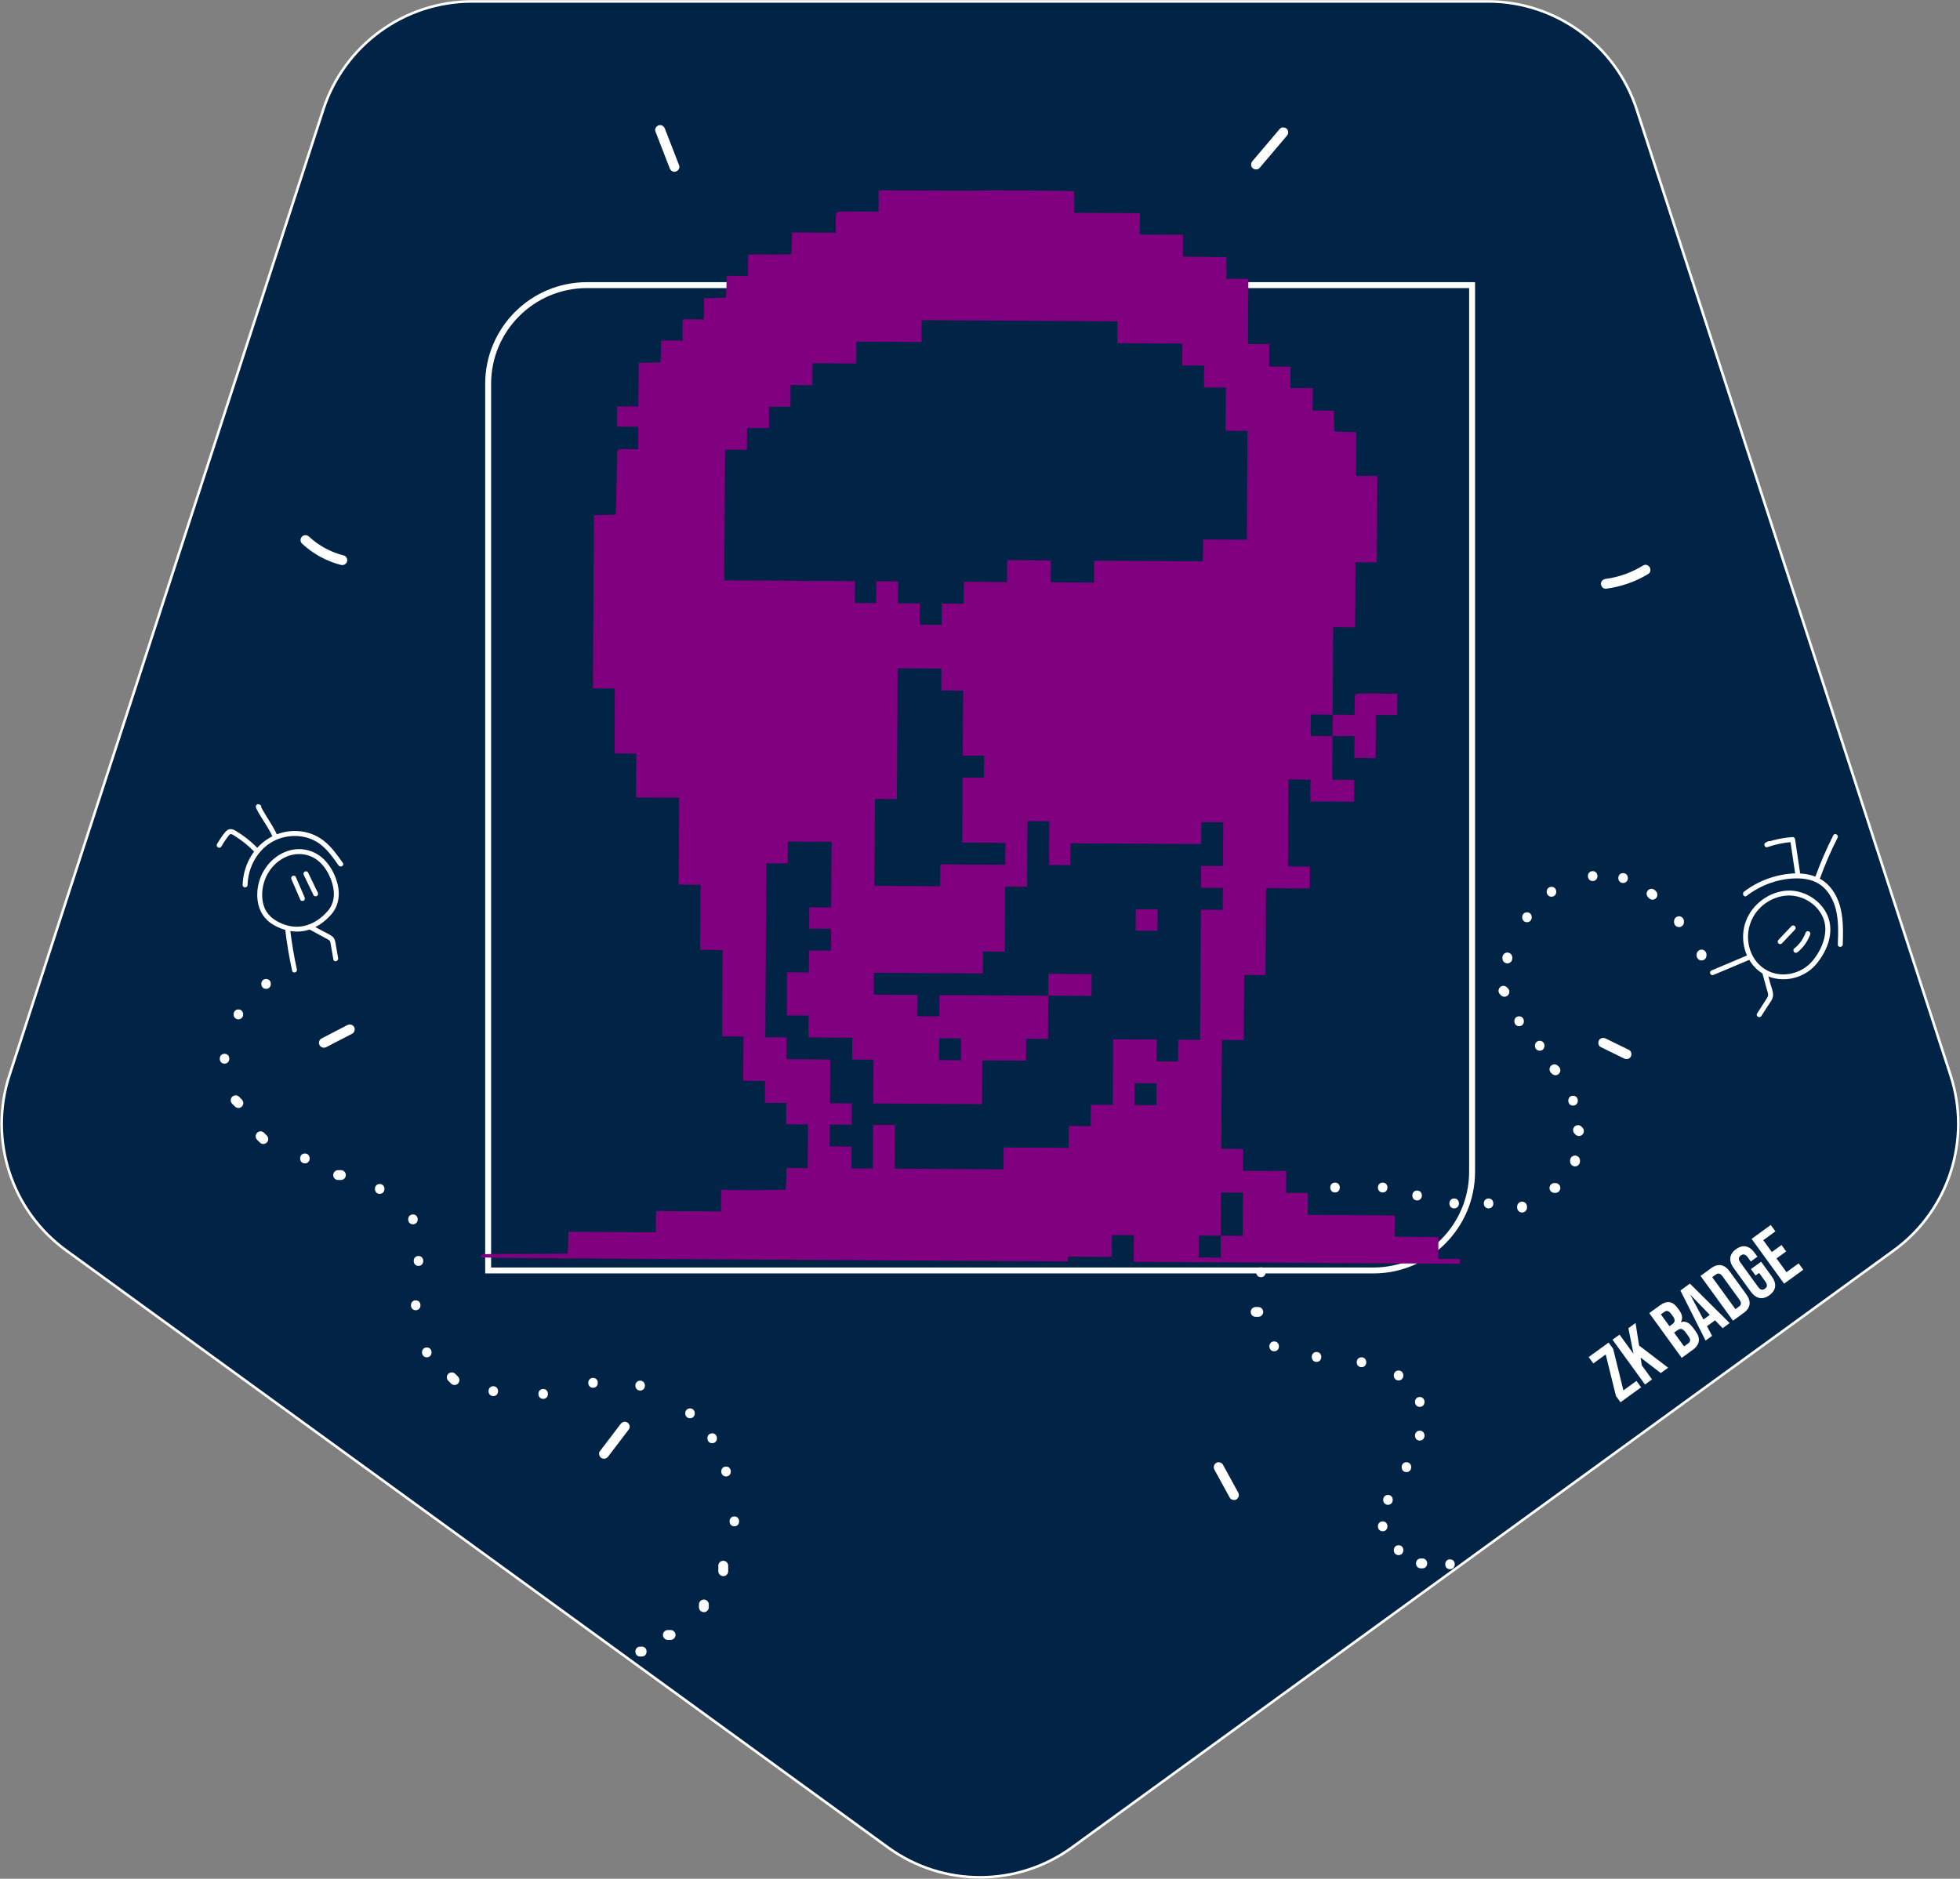<?xml version="1.0" encoding="UTF-8" standalone="no"?>
<svg
   viewBox="0 0 992 951"
   version="1.1"
   id="svg205"
   sodipodi:docname="BADGE_milstan.svg"
   xml:space="preserve"
   inkscape:version="1.2.1 (9c6d41e, 2022-07-14)"
   xmlns:inkscape="http://www.inkscape.org/namespaces/inkscape"
   xmlns:sodipodi="http://sodipodi.sourceforge.net/DTD/sodipodi-0.dtd"
   xmlns="http://www.w3.org/2000/svg"
   xmlns:svg="http://www.w3.org/2000/svg"><rect x="0" y="0" width="992" height="951" fill="#808080" stroke="none"/><sodipodi:namedview
     id="namedview207"
     pagecolor="#ffffff"
     bordercolor="#000000"
     borderopacity="0.25"
     inkscape:showpageshadow="2"
     inkscape:pageopacity="0.0"
     inkscape:pagecheckerboard="0"
     inkscape:deskcolor="#d1d1d1"
     showgrid="false"
     inkscape:zoom="0.24815983"
     inkscape:cx="-288.12076"
     inkscape:cy="28.207627"
     inkscape:window-width="1440"
     inkscape:window-height="766"
     inkscape:window-x="0"
     inkscape:window-y="25"
     inkscape:window-maximized="0"
     inkscape:current-layer="svg205" /><defs
     id="defs4"><style
       id="style2">
      .cls-1 {
        fill: none;
        stroke-width: 3px;
      }

      .cls-1, .cls-2 {
        stroke: #fff;
        stroke-miterlimit: 10;
      }

      .cls-3 {
        fill: #fff;
      }

      .cls-2 {
        fill: #002346;
        stroke-width: 1.3px;
      }
    </style></defs><g
     id="Background"
     inkscape:transform-center-x="-128.94915"
     inkscape:transform-center-y="153.1277"><path
       class="cls-2"
       d="M 542.56,935.15 958.47,632.97 c 27.77,-20.17 39.38,-55.93 28.78,-88.57 L 828.39,55.46 C 817.79,22.82 787.37,0.72 753.05,0.72 h -514.1 c -34.32,0 -64.74,22.1 -75.34,54.74 L 4.74,544.4 c -10.61,32.64 1.01,68.4 28.78,88.57 l 415.91,302.18 c 27.77,20.17 65.36,20.17 93.13,0 z"
       id="path6" /></g><g
     id="Frame"><g
       id="Frame_1"
       data-name="Frame 1"><path
         id="NFT_Frame_2"
         data-name="NFT Frame 2"
         class="cls-1"
         d="M745.06,593.1c0,27.61-22.39,50-50,50H247.06V194.33c0-27.61,22.39-50,50-50h448v448.77Z" /><path
         class="cls-3"
         d="M307.89,737.18c3.48-4.58,6.97-9.17,10.45-13.75,.79-1.05,.2-2.84-.9-3.42-1.32-.7-2.57-.22-3.42,.9-3.48,4.58-6.97,9.17-10.45,13.75-.79,1.05-.2,2.84,.9,3.42,1.32,.7,2.57,.22,3.42-.9h0Z"
         id="path10" /><path
         class="cls-3"
         d="M614.63,743.92c2.58,4.71,5.17,9.42,7.75,14.14,.63,1.15,2.31,1.61,3.42,.9s1.57-2.19,.9-3.42c-2.58-4.71-5.17-9.42-7.75-14.14-.63-1.15-2.31-1.61-3.42-.9s-1.57,2.19-.9,3.42h0Z"
         id="path12" /><path
         class="cls-3"
         d="M810.17,530.01c3.93,1.92,7.85,3.85,11.78,5.77,1.17,.57,2.76,.36,3.42-.9,.59-1.13,.36-2.81-.9-3.42-3.93-1.92-7.85-3.85-11.78-5.77-1.17-.57-2.76-.36-3.42,.9-.59,1.13-.36,2.81,.9,3.42h0Z"
         id="path14" /><path
         class="cls-3"
         d="M165.19,530.01c4.37-2.26,8.74-4.53,13.11-6.79,1.16-.6,1.6-2.33,.9-3.42-.76-1.19-2.18-1.54-3.42-.9-4.37,2.26-8.74,4.53-13.11,6.79-1.16,.6-1.6,2.33-.9,3.42,.76,1.19,2.18,1.54,3.42,.9h0Z"
         id="path16" /><path
         class="cls-3"
         d="M173.91,281.14c-6.55-1.66-12.58-4.91-17.52-9.52-.99-.92-2.56-.98-3.54,0s-.99,2.61,0,3.54c5.56,5.18,12.36,8.93,19.73,10.8,1.31,.33,2.71-.43,3.08-1.75s-.43-2.74-1.75-3.08h0Z"
         id="path18" /><path
         class="cls-3"
         d="M343.75,83.78c-2.41-6.21-4.81-12.42-7.22-18.63-.49-1.26-1.68-2.13-3.08-1.75-1.2,.33-2.24,1.81-1.75,3.08,2.41,6.21,4.81,12.42,7.22,18.63,.49,1.26,1.68,2.13,3.08,1.75,1.2-.33,2.24-1.81,1.75-3.08h0Z"
         id="path20" /><path
         class="cls-3"
         d="M812.77,298.01c7.58-.99,14.84-3.44,21.37-7.43,2.74-1.67,.23-6-2.52-4.32-5.73,3.5-12.18,5.88-18.85,6.75-1.34,.17-2.5,1.02-2.5,2.5,0,1.22,1.15,2.68,2.5,2.5h0Z"
         id="path22" /><path
         class="cls-3"
         d="M637.47,85.04c4.6-5.43,9.21-10.85,13.81-16.28,.87-1.03,1.01-2.53,0-3.54-.9-.9-2.66-1.03-3.54,0-4.6,5.43-9.21,10.85-13.81,16.28-.87,1.03-1.01,2.53,0,3.54,.9,.9,2.66,1.03,3.54,0h0Z"
         id="path24" /></g></g><g
     id="Text"><g
       id="ZK_BADGE_text"
       data-name="ZK BADGE text"><path
         class="cls-3"
         d="M817.87,706.64l-5.18-21.04-6.28,4.56-2.35-3.24,10.1-7.33,2.3,3.17,5.18,21.04,6.61-4.79,2.35,3.24-10.43,7.56-2.3-3.17Z"
         id="path28" /><path
         class="cls-3"
         d="M830.35,687.21l.61,3.91,5.17,7.12-3.56,2.58-16.44-22.67,3.56-2.58,7.07,9.75-2.6-12.99,3.63-2.63,1.79,11.4,14.71,11.22-3.72,2.7-10.21-7.81Z"
         id="path30" /><path
         class="cls-3"
         d="M834.7,664.69l5.38-3.9c3.69-2.68,6.52-2.11,9.06,1.38l.66,.91c1.69,2.33,2.04,4.3,.92,6.1l.05,.06c2.38-.74,4.35,.41,6.08,2.8l1.41,1.94c2.54,3.5,2.05,6.71-1.51,9.3l-5.6,4.06-16.44-22.67Zm11.65,5.63c1.33-.96,1.71-2.13,.4-3.95l-.92-1.26c-1.17-1.62-2.24-1.93-3.5-1.02l-1.72,1.24,4.34,5.99,1.39-1.01Zm8.04,9.73c1.2-.87,1.45-1.89,.22-3.57l-1.43-1.98c-1.53-2.1-2.68-2.26-4.29-1.08l-1.59,1.15,5.05,6.96,2.04-1.48Z"
         id="path32" /><path
         class="cls-3"
         d="M868.04,668.33l-4.11,2.98,2.6,4.88-3.3,2.39-12.75-25.34,4.82-3.5,20.13,19.99-3.56,2.58-3.83-3.99Zm-2.68-2.75l-9.91-10.26,6.7,12.58,3.21-2.33Z"
         id="path34" /><path
         class="cls-3"
         d="M860.68,645.85l5.44-3.95c3.56-2.58,6.74-1.88,9.37,1.75l8.31,11.46c2.63,3.63,2.31,6.87-1.25,9.45l-5.44,3.95-16.44-22.67Zm19.46,15.53c1.13-.82,1.39-1.9,.22-3.52l-8.55-11.79c-1.17-1.62-2.28-1.71-3.41-.89l-1.81,1.31,11.74,16.19,1.81-1.31Z"
         id="path36" /><path
         class="cls-3"
         d="M886.09,653.8l-8.64-11.92c-2.63-3.63-2.32-7.01,1.18-9.55,3.5-2.54,6.81-1.78,9.44,1.85l1.41,1.94-3.37,2.44-1.57-2.17c-1.17-1.62-2.33-1.72-3.46-.9-1.13,.82-1.4,1.95-.23,3.57l8.99,12.4c1.17,1.62,2.31,1.68,3.44,.86,1.13-.82,1.42-1.92,.25-3.54l-3.22-4.44-1.78,1.29-2.35-3.24,5.15-3.73,5.38,7.42c2.63,3.63,2.32,7.01-1.18,9.55-3.5,2.54-6.81,1.78-9.44-1.85Z"
         id="path38" /><path
         class="cls-3"
         d="M886.52,627.11l9.71-7.04,2.35,3.24-6.15,4.46,4.35,5.99,4.89-3.55,2.35,3.24-4.89,3.55,5.05,6.96,6.15-4.46,2.35,3.24-9.71,7.04-16.44-22.67Z"
         id="path40" /></g></g><g
     id="Art"><g
       id="Z4_Dr2_guest"
       data-name="Z4 Dr2 guest"><path
         class="cls-3"
         d="M323.99,838.51h.85c3.22,0,3.22-5,0-5h-.85c-3.22,0-3.22,5,0,5h.85c3.22,0,3.22-5,0-5h-.85c-3.22,0-3.22,5,0,5h0Z"
         id="path44" /><path
         class="cls-3"
         d="M338.01,830.09h1.4c.34,.01,.67-.06,.96-.22,.31-.1,.58-.27,.8-.52,.24-.23,.42-.49,.52-.8,.16-.3,.23-.62,.22-.96l-.09-.66c-.12-.42-.33-.79-.64-1.1l-.51-.39c-.39-.23-.81-.34-1.26-.34h-1.4c-.34-.01-.67,.06-.96,.22-.31,.1-.58,.27-.8,.52-.24,.23-.42,.49-.52,.8-.16,.3-.23,.62-.22,.96l.09,.66c.12,.42,.33,.79,.64,1.1l.51,.39c.39,.23,.81,.34,1.26,.34h0Z"
         id="path46" /><path
         class="cls-3"
         d="M358.74,813.57v-1.4c.01-.34-.06-.67-.22-.96-.1-.31-.27-.58-.52-.8-.23-.24-.49-.42-.8-.52-.3-.16-.62-.23-.96-.22l-.66,.09c-.42,.12-.79,.33-1.1,.64l-.39,.51c-.23,.39-.34,.81-.34,1.26v1.4c-.01,.34,.06,.67,.22,.96,.1,.31,.27,.58,.52,.8,.23,.24,.49,.42,.8,.52,.3,.16,.62,.23,.96,.22l.66-.09c.42-.12,.79-.33,1.1-.64l.39-.51c.23-.39,.34-.81,.34-1.26h0Z"
         id="path48" /><path
         class="cls-3"
         d="M368.56,795.34v-2.8c.01-.34-.06-.67-.22-.96-.1-.31-.27-.58-.52-.8-.23-.24-.49-.42-.8-.52-.3-.16-.62-.23-.96-.22-.65,.03-1.32,.24-1.77,.73s-.73,1.09-.73,1.77v2.8c-.01,.34,.06,.67,.22,.96,.1,.31,.27,.58,.52,.8,.23,.24,.49,.42,.8,.52,.3,.16,.62,.23,.96,.22,.65-.03,1.32-.24,1.77-.73s.73-1.09,.73-1.77h0Z"
         id="path50" /><path
         class="cls-3"
         d="M371.67,772.6c3.22,0,3.22-5,0-5s-3.22,5,0,5h0Z"
         id="path52" /><path
         class="cls-3"
         d="M367.46,747.36c3.22,0,3.22-5,0-5s-3.22,5,0,5h0Z"
         id="path54" /><path
         class="cls-3"
         d="M360.45,730.53c3.22,0,3.22-5,0-5s-3.22,5,0,5h0Z"
         id="path56" /><path
         class="cls-3"
         d="M349.23,717.91c3.22,0,3.22-5,0-5s-3.22,5,0,5h0Z"
         id="path58" /><path
         class="cls-3"
         d="M323.99,703.88c3.22,0,3.22-5,0-5s-3.22,5,0,5h0Z"
         id="path60" /><path
         class="cls-3"
         d="M300.15,702.48c3.22,0,3.22-5,0-5s-3.22,5,0,5h0Z"
         id="path62" /><path
         class="cls-3"
         d="M274.91,708.09c3.22,0,3.22-5,0-5s-3.22,5,0,5h0Z"
         id="path64" /><path
         class="cls-3"
         d="M249.67,706.69c3.22,0,3.22-5,0-5s-3.22,5,0,5h0Z"
         id="path66" /><path
         class="cls-3"
         d="M231.8,696.81l-1.4-1.4c-.23-.24-.49-.42-.8-.52-.3-.16-.62-.23-.96-.22-.34-.01-.67,.06-.96,.22-.31,.1-.58,.27-.8,.52l-.39,.51c-.23,.39-.34,.81-.34,1.26l.09,.66c.12,.42,.33,.79,.64,1.1l1.4,1.4c.23,.24,.49,.42,.8,.52,.3,.16,.62,.23,.96,.22,.34,.01,.67-.06,.96-.22,.31-.1,.58-.27,.8-.52l.39-.51c.23-.39,.34-.81,.34-1.26l-.09-.66c-.12-.42-.33-.79-.64-1.1h0Z"
         id="path68" /><path
         class="cls-3"
         d="M216.01,687.06c3.22,0,3.22-5,0-5s-3.22,5,0,5h0Z"
         id="path70" /><path
         class="cls-3"
         d="M210.4,663.22c3.22,0,3.22-5,0-5s-3.22,5,0,5h0Z"
         id="path72" /><path
         class="cls-3"
         d="M211.8,640.78c3.22,0,3.22-5,0-5s-3.22,5,0,5h0Z"
         id="path74" /><path
         class="cls-3"
         d="M209,619.74c3.22,0,3.22-5,0-5s-3.22,5,0,5h0Z"
         id="path76" /><path
         class="cls-3"
         d="M192.17,604.32c3.22,0,3.22-5,0-5s-3.22,5,0,5h0Z"
         id="path78" /><path
         class="cls-3"
         d="M172.54,592.31h-1.4c-.34-.01-.67,.06-.96,.22-.31,.1-.58,.27-.8,.52-.24,.23-.42,.49-.52,.8-.16,.3-.23,.62-.22,.96l.09,.66c.12,.42,.33,.79,.64,1.1l.51,.39c.39,.23,.81,.34,1.26,.34h1.4c.34,.01,.67-.06,.96-.22,.31-.1,.58-.27,.8-.52,.24-.23,.42-.49,.52-.8,.16-.3,.23-.62,.22-.96l-.09-.66c-.12-.42-.33-.79-.64-1.1l-.51-.39c-.39-.23-.81-.34-1.26-.34h0Z"
         id="path80" /><path
         class="cls-3"
         d="M154.31,588.89c3.22,0,3.22-5,0-5s-3.22,5,0,5h0Z"
         id="path82" /><path
         class="cls-3"
         d="M135.04,574.81l-1.4-1.4c-.23-.24-.49-.42-.8-.52-.3-.16-.62-.23-.96-.22-.34-.01-.67,.06-.96,.22-.31,.1-.58,.27-.8,.52l-.39,.51c-.23,.39-.34,.81-.34,1.26l.09,.66c.12,.42,.33,.79,.64,1.1l1.4,1.4c.23,.24,.49,.42,.8,.52,.3,.16,.62,.23,.96,.22,.34,.01,.67-.06,.96-.22,.31-.1,.58-.27,.8-.52l.39-.51c.23-.39,.34-.81,.34-1.26l-.09-.66c-.12-.42-.33-.79-.64-1.1h0Z"
         id="path84" /><path
         class="cls-3"
         d="M122.42,556.58l-1.4-1.4c-.23-.24-.49-.42-.8-.52-.3-.16-.62-.23-.96-.22-.34-.01-.67,.06-.96,.22-.31,.1-.58,.27-.8,.52l-.39,.51c-.23,.39-.34,.81-.34,1.26l.09,.66c.12,.42,.33,.79,.64,1.1l1.4,1.4c.23,.24,.49,.42,.8,.52,.3,.16,.62,.23,.96,.22,.34,.01,.67-.06,.96-.22,.31-.1,.58-.27,.8-.52l.39-.51c.23-.39,.34-.81,.34-1.26l-.09-.66c-.12-.42-.33-.79-.64-1.1h0Z"
         id="path86" /><path
         class="cls-3"
         d="M113.64,538.41c3.22,0,3.22-5,0-5s-3.22,5,0,5h0Z"
         id="path88" /><path
         class="cls-3"
         d="M120.65,515.97c3.22,0,3.22-5,0-5s-3.22,5,0,5h0Z"
         id="path90" /><path
         class="cls-3"
         d="M134.67,500.55c3.22,0,3.22-5,0-5s-3.22,5,0,5h0Z"
         id="path92" /><path
         class="cls-3"
         d="M167.88,462.64c3.52-4.28,4.29-9.57,3.03-14.89-1.04-4.38-3.2-8.71-6.26-12.03-4.66-5.05-11.61-7.08-18.23-5.21s-11.93,7.11-14.49,13.45c-1.52,3.77-2.07,7.99-1.53,12.02,.71,5.24,3.43,9.52,8.02,12.19s10.21,4.1,15.69,3.03,10.2-4.4,13.77-8.57c1.04-1.22-.72-2.99-1.77-1.77-2.88,3.36-6.46,6.15-10.73,7.45s-8.35,.95-12.28-.61c-4.5-1.78-8.27-4.7-9.68-9.48-1.09-3.7-.9-7.75,.17-11.44,1.67-5.74,5.81-10.72,11.33-13.11,5.19-2.24,11.18-1.73,15.71,1.73,3.31,2.53,5.61,6.3,7.02,10.17,1.87,5.13,2.1,10.87-1.53,15.29-1.02,1.23,.74,3.01,1.77,1.77Z"
         id="path94" /><path
         class="cls-3"
         d="M153.76,442.92l4.92,10.18c.29,.61,1.16,.77,1.71,.45,.62-.36,.74-1.1,.45-1.71l-4.92-10.18c-.29-.61-1.16-.77-1.71-.45-.62,.36-.74,1.1-.45,1.71h0Z"
         id="path96" /><path
         class="cls-3"
         d="M147.54,445.13c1.48,3.44,2.97,6.87,4.45,10.31,.27,.62,1.18,.76,1.71,.45,.64-.37,.72-1.09,.45-1.71-1.48-3.44-2.97-6.87-4.45-10.31-.27-.62-1.18-.76-1.71-.45-.64,.37-.72,1.09-.45,1.71h0Z"
         id="path98" /><path
         class="cls-3"
         d="M125.3,447.97c.21-8.31,4.34-16.62,11.4-21.2s17.12-4.98,24.34-.17c4.33,2.89,7.38,7.28,10.33,11.48,.92,1.31,3.09,.06,2.16-1.26-2.89-4.12-5.85-8.31-9.88-11.41-3.8-2.92-8.43-4.51-13.21-4.75-9.46-.48-18.24,4.44-23.21,12.41-2.78,4.46-4.28,9.65-4.42,14.9-.04,1.61,2.46,1.61,2.5,0h0Z"
         id="path100" /><path
         class="cls-3"
         d="M144.29,469.97c.83,7.19,2.01,14.33,3.56,21.39,.35,1.57,2.76,.91,2.41-.66-1.51-6.85-2.67-13.76-3.47-20.73-.18-1.58-2.68-1.6-2.5,0h0Z"
         id="path102" /><path
         class="cls-3"
         d="M156.14,470.21c3.31,1.8,6.65,3.57,9.94,5.4,.7,.39,1,.71,1.16,1.51,.19,.93,.33,1.87,.49,2.81,.33,1.91,.67,3.83,1,5.74,.28,1.58,2.69,.91,2.41-.66-.35-2.02-.71-4.04-1.06-6.06-.33-1.88-.38-3.89-2.08-5.08-1.58-1.11-3.44-1.92-5.14-2.84l-5.47-2.97c-1.41-.77-2.68,1.39-1.26,2.16h0Z"
         id="path104" /><path
         class="cls-3"
         d="M130.12,429.06c-3.19-3.26-6.81-6.13-10.74-8.45-.9-.53-1.85-1.03-2.93-.91s-1.88,.78-2.53,1.57c-1.55,1.84-2.88,3.9-4.07,5.99-.79,1.4,1.36,2.66,2.16,1.26,.98-1.73,2.07-3.41,3.29-4.99,.43-.56,1-1.53,1.82-1.29s1.64,.91,2.37,1.36c3.24,2.05,6.2,4.49,8.88,7.23,1.13,1.15,2.89-.62,1.77-1.77h0Z"
         id="path106" /><path
         class="cls-3"
         d="M140.44,423.13c-1.51-3.64-3.73-6.86-5.76-10.21-.56-.93-1.13-1.87-1.67-2.81-.28-.48-.55-.97-.81-1.47-.09-.18-.19-.36-.26-.54,.04,.09,.05,.23,.04,.07-.02-.27-.03,.47-.03,.47l-.32,.55h.01c-.18,.1-.37,.2-.55,.31h.02c-.22,0-.44,0-.66,0-.22-.05-.23-.08-.37-.21,1.22,1.03,3-.73,1.77-1.77-.66-.55-1.66-.73-2.18,.15-.35,.6-.11,1.2,.15,1.76,.55,1.2,1.26,2.34,1.94,3.47,2.14,3.58,4.67,7.02,6.28,10.89,.26,.62,.83,1.07,1.54,.87,.59-.16,1.13-.91,.87-1.54h0Z"
         id="path108" /></g><g
       id="Z3_Dr1_guest"
       data-name="Z3 Dr1 guest"><path
         class="cls-3"
         d="M719.91,788.88h-.81c-3.22,0-3.22,5,0,5h.81c3.22,0,3.22-5,0-5h-.81c-3.22,0-3.22,5,0,5h.81c3.22,0,3.22-5,0-5h0Z"
         id="path111" /><path
         class="cls-3"
         d="M707.85,787.18c3.22,0,3.22-5,0-5s-3.22,5,0,5h0Z"
         id="path113" /><path
         class="cls-3"
         d="M699.81,775.12c3.22,0,3.22-5,0-5s-3.22,5,0,5h0Z"
         id="path115" /><path
         class="cls-3"
         d="M702.49,761.72c3.22,0,3.22-5,0-5s-3.22,5,0,5h0Z"
         id="path117" /><path
         class="cls-3"
         d="M711.83,745.16c3.22,0,3.22-5,0-5s-3.22,5,0,5h0Z"
         id="path119" /><path
         class="cls-3"
         d="M718.57,729.2c3.22,0,3.22-5,0-5s-3.22,5,0,5h0Z"
         id="path121" /><path
         class="cls-3"
         d="M718.57,712.15c3.22,0,3.22-5,0-5s-3.22,5,0,5h0Z"
         id="path123" /><path
         class="cls-3"
         d="M707.85,698.75c3.22,0,3.22-5,0-5s-3.22,5,0,5h0Z"
         id="path125" /><path
         class="cls-3"
         d="M689.09,692.05c3.22,0,3.22-5,0-5s-3.22,5,0,5h0Z"
         id="path127" /><path
         class="cls-3"
         d="M666.32,689.37c3.22,0,3.22-5,0-5s-3.22,5,0,5h0Z"
         id="path129" /><path
         class="cls-3"
         d="M644.88,684.01c3.22,0,3.22-5,0-5s-3.22,5,0,5h0Z"
         id="path131" /><path
         class="cls-3"
         d="M636.84,661.59h-1.34c-.34-.01-.67,.06-.96,.22-.31,.1-.58,.27-.8,.52-.24,.23-.42,.49-.52,.8-.16,.3-.23,.62-.22,.96l.09,.66c.12,.42,.33,.79,.64,1.1l.51,.39c.39,.23,.81,.34,1.26,.34h1.34c.34,.01,.67-.06,.96-.22,.31-.1,.58-.27,.8-.52,.24-.23,.42-.49,.52-.8,.16-.3,.23-.62,.22-.96l-.09-.66c-.12-.42-.33-.79-.64-1.1l-.51-.39c-.39-.23-.81-.34-1.26-.34h0Z"
         id="path133" /><path
         class="cls-3"
         d="M638.18,646.5c3.22,0,3.22-5,0-5s-3.22,5,0,5h0Z"
         id="path135" /><path
         class="cls-3"
         d="M646.04,625.24v-1.34c.01-.34-.06-.67-.22-.96-.1-.31-.27-.58-.52-.8-.23-.24-.49-.42-.8-.52-.3-.16-.62-.23-.96-.22l-.66,.09c-.42,.12-.79,.33-1.1,.64l-.39,.51c-.23,.39-.34,.81-.34,1.26v1.34c-.01,.34,.06,.67,.22,.96,.1,.31,.27,.58,.52,.8,.23,.24,.49,.42,.8,.52,.3,.16,.62,.23,.96,.22l.66-.09c.42-.12,.79-.33,1.1-.64l.39-.51c.23-.39,.34-.81,.34-1.26h0Z"
         id="path137" /><path
         class="cls-3"
         d="M658.28,611.66c3.22,0,3.22-5,0-5s-3.22,5,0,5h0Z"
         id="path139" /><path
         class="cls-3"
         d="M675.69,603.62c3.22,0,3.22-5,0-5s-3.22,5,0,5h0Z"
         id="path141" /><path
         class="cls-3"
         d="M699.81,603.62c3.22,0,3.22-5,0-5s-3.22,5,0,5h0Z"
         id="path143" /><path
         class="cls-3"
         d="M717.23,607.64c3.22,0,3.22-5,0-5s-3.22,5,0,5h0Z"
         id="path145" /><path
         class="cls-3"
         d="M735.99,611.66c3.22,0,3.22-5,0-5s-3.22,5,0,5h0Z"
         id="path147" /><path
         class="cls-3"
         d="M753.4,611.66c3.22,0,3.22-5,0-5s-3.22,5,0,5h0Z"
         id="path149" /><path
         class="cls-3"
         d="M918.91,488.42c5.37-6.25,9.23-15,6.67-23.28-2.71-8.74-12.05-14.83-21.08-14.32s-17.61,6.8-20.84,15.39c-3.45,9.19-.61,20.43,7.61,26.07,8.64,5.92,20.83,3.86,27.64-3.86,1.06-1.2-.7-2.98-1.77-1.77-5.34,6.05-14.35,8.42-21.83,5.04-8.17-3.7-11.96-13.13-10.16-21.68s8.55-14.72,16.74-16.37,16.91,2.7,20.51,10.2-.07,16.76-5.26,22.8c-1.04,1.21,.72,2.99,1.77,1.77Z"
         id="path151" /><path
         class="cls-3"
         d="M883.97,453.51c7.45-5.71,16.78-9.05,26.21-8.87,4.78,.09,9.48,1.35,12.99,4.74,3.02,2.92,4.94,6.83,5.97,10.88,1.48,5.82,1.23,11.89,1.01,17.83-.06,1.61,2.44,1.61,2.5,0,.37-10.13,.45-21.33-6.68-29.4-6.92-7.83-18.59-7.53-27.91-4.97-5.55,1.53-10.79,4.13-15.35,7.63-1.26,.97-.02,3.14,1.26,2.16h0Z"
         id="path153" /><path
         class="cls-3"
         d="M909.82,481.97c2.92-2.36,5.1-5.52,6.39-9.04,.23-.63-.26-1.37-.87-1.54-.7-.19-1.31,.24-1.54,.87-.28,.76-.54,1.37-.96,2.14s-.86,1.51-1.37,2.21c-.26,.36-.37,.51-.64,.83s-.56,.66-.86,.98c-.6,.63-1.24,1.22-1.92,1.76-.53,.42-.44,1.33,0,1.77,.52,.52,1.24,.43,1.77,0h0Z"
         id="path155" /><path
         class="cls-3"
         d="M901.87,477.53c2.2-2.32,4.39-4.63,6.59-6.95,.45-.47,.51-1.3,0-1.77s-1.29-.51-1.77,0c-2.2,2.32-4.39,4.63-6.59,6.95-.45,.47-.51,1.3,0,1.77s1.29,.51,1.77,0h0Z"
         id="path157" /><path
         class="cls-3"
         d="M884.59,483.49c-6.07,2.55-12.13,5.11-18.2,7.66-.63,.26-1.06,.82-.87,1.54,.16,.59,.92,1.13,1.54,.87,6.07-2.55,12.13-5.11,18.2-7.66,.63-.26,1.06-.82,.87-1.54-.16-.59-.92-1.13-1.54-.87h0Z"
         id="path159" /><path
         class="cls-3"
         d="M891.91,492.42c.53,1.9,1.05,3.81,1.58,5.71l.79,2.85c.23,.82,.58,1.69,.61,2.54s-.43,1.46-.84,2.12c-.52,.82-1.06,1.64-1.58,2.46-1.06,1.64-2.11,3.28-3.17,4.92-.87,1.36,1.29,2.61,2.16,1.26,1.13-1.76,2.26-3.52,3.39-5.27,.99-1.55,2.43-3.21,2.54-5.12s-.81-4-1.32-5.82l-1.75-6.32c-.43-1.55-2.84-.89-2.41,.66h0Z"
         id="path161" /><path
         class="cls-3"
         d="M911.02,441.62c-.84-5.66-1.68-11.33-2.52-16.99-.07-.51-.71-.95-1.21-.92-4.57,.31-9.08,1.21-13.41,2.71l.96,2.28c.4-.21,.8-.42,1.2-.63,1.43-.75,.16-2.9-1.26-2.16-.4,.21-.8,.42-1.2,.63-1.24,.65-.39,2.75,.96,2.28,4.12-1.43,8.39-2.32,12.74-2.62l-1.21-.92c.84,5.66,1.68,11.33,2.52,16.99,.1,.67,.94,1.03,1.54,.87,.72-.19,.97-.87,.87-1.54h0Z"
         id="path163" /><path
         class="cls-3"
         d="M921.23,444.36c2.53-6.94,5.47-13.71,8.81-20.29,.73-1.43-1.43-2.7-2.16-1.26-3.43,6.78-6.46,13.75-9.06,20.89-.55,1.51,1.86,2.17,2.41,.66h0Z"
         id="path165" /><path
         class="cls-3"
         d="M733.88,794.32c3.22,0,3.22-5,0-5s-3.22,5,0,5h0Z"
         id="path167" /><path
         class="cls-3"
         d="M772.85,611.26v-.5c.01-.34-.06-.67-.22-.96-.1-.31-.27-.58-.52-.8-.23-.24-.49-.42-.8-.52-.3-.16-.62-.23-.96-.22l-.66,.09c-.42,.12-.79,.33-1.1,.64l-.39,.51c-.23,.39-.34,.81-.34,1.26v.5c-.01,.34,.06,.67,.22,.96,.1,.31,.27,.58,.52,.8,.23,.24,.49,.42,.8,.52,.3,.16,.62,.23,.96,.22l.66-.09c.42-.12,.79-.33,1.1-.64l.39-.51c.23-.39,.34-.81,.34-1.26h0Z"
         id="path169" /><path
         class="cls-3"
         d="M786.73,603.83h.5c.34,.01,.67-.06,.96-.22,.31-.1,.58-.27,.8-.52,.24-.23,.42-.49,.52-.8,.16-.3,.23-.62,.22-.96l-.09-.66c-.12-.42-.33-.79-.64-1.1l-.51-.39c-.39-.23-.81-.34-1.26-.34h-.5c-.34-.01-.67,.06-.96,.22-.31,.1-.58,.27-.8,.52-.24,.23-.42,.49-.52,.8-.16,.3-.23,.62-.22,.96l.09,.66c.12,.42,.33,.79,.64,1.1l.51,.39c.39,.23,.81,.34,1.26,.34h0Z"
         id="path171" /><path
         class="cls-3"
         d="M799.66,587.92v-.5c.01-.34-.06-.67-.22-.96-.1-.31-.27-.58-.52-.8-.23-.24-.49-.42-.8-.52-.3-.16-.62-.23-.96-.22l-.66,.09c-.42,.12-.79,.33-1.1,.64l-.39,.51c-.23,.39-.34,.81-.34,1.26v.5c-.01,.34,.06,.67,.22,.96,.1,.31,.27,.58,.52,.8,.23,.24,.49,.42,.8,.52,.3,.16,.62,.23,.96,.22l.66-.09c.42-.12,.79-.33,1.1-.64l.39-.51c.23-.39,.34-.81,.34-1.26h0Z"
         id="path173" /><path
         class="cls-3"
         d="M800.91,570.77l-.5-.5c-.23-.24-.49-.42-.8-.52-.3-.16-.62-.23-.96-.22-.34-.01-.67,.06-.96,.22-.31,.1-.58,.27-.8,.52l-.39,.51c-.23,.39-.34,.81-.34,1.26l.09,.66c.12,.42,.33,.79,.64,1.1l.5,.5c.23,.24,.49,.42,.8,.52,.3,.16,.62,.23,.96,.22,.34,.01,.67-.06,.96-.22,.31-.1,.58-.27,.8-.52l.39-.51c.23-.39,.34-.81,.34-1.26l-.09-.66c-.12-.42-.33-.79-.64-1.1h0Z"
         id="path175" /><path
         class="cls-3"
         d="M796.16,559.65c3.22,0,3.22-5,0-5s-3.22,5,0,5h0Z"
         id="path177" /><path
         class="cls-3"
         d="M789,539.99l-.5-.5c-.23-.24-.49-.42-.8-.52-.3-.16-.62-.23-.96-.22-.34-.01-.67,.06-.96,.22-.31,.1-.58,.27-.8,.52l-.39,.51c-.23,.39-.34,.81-.34,1.26l.09,.66c.12,.42,.33,.79,.64,1.1l.5,.5c.23,.24,.49,.42,.8,.52,.3,.16,.62,.23,.96,.22,.34,.01,.67-.06,.96-.22,.31-.1,.58-.27,.8-.52l.39-.51c.23-.39,.34-.81,.34-1.26l-.09-.66c-.12-.42-.33-.79-.64-1.1h0Z"
         id="path179" /><path
         class="cls-3"
         d="M779.29,531.85c3.22,0,3.22-5,0-5s-3.22,5,0,5h0Z"
         id="path181" /><path
         class="cls-3"
         d="M768.86,519.44c3.22,0,3.22-5,0-5s-3.22,5,0,5h0Z"
         id="path183" /><path
         class="cls-3"
         d="M763.18,500.27l-.5-.5c-.23-.24-.49-.42-.8-.52-.3-.16-.62-.23-.96-.22-.34-.01-.67,.06-.96,.22-.31,.1-.58,.27-.8,.52l-.39,.51c-.23,.39-.34,.81-.34,1.26l.09,.66c.12,.42,.33,.79,.64,1.1l.5,.5c.23,.24,.49,.42,.8,.52,.3,.16,.62,.23,.96,.22,.34,.01,.67-.06,.96-.22,.31-.1,.58-.27,.8-.52l.39-.51c.23-.39,.34-.81,.34-1.26l-.09-.66c-.12-.42-.33-.79-.64-1.1h0Z"
         id="path185" /><path
         class="cls-3"
         d="M765.4,485.16v-.5c.01-.34-.06-.67-.22-.96-.1-.31-.27-.58-.52-.8-.23-.24-.49-.42-.8-.52-.3-.16-.62-.23-.96-.22l-.66,.09c-.42,.12-.79,.33-1.1,.64l-.39,.51c-.23,.39-.34,.81-.34,1.26v.5c-.01,.34,.06,.67,.22,.96,.1,.31,.27,.58,.52,.8,.23,.24,.49,.42,.8,.52,.3,.16,.62,.23,.96,.22l.66-.09c.42-.12,.79-.33,1.1-.64l.39-.51c.23-.39,.34-.81,.34-1.26h0Z"
         id="path187" /><path
         class="cls-3"
         d="M772.83,466.81c3.22,0,3.22-5,0-5s-3.22,5,0,5h0Z"
         id="path189" /><path
         class="cls-3"
         d="M785.24,453.91c3.22,0,3.22-5,0-5s-3.22,5,0,5h0Z"
         id="path191" /><path
         class="cls-3"
         d="M806.09,445.96c3.22,0,3.22-5,0-5s-3.22,5,0,5h0Z"
         id="path193" /><path
         class="cls-3"
         d="M821.48,446.96c3.22,0,3.22-5,0-5s-3.22,5,0,5h0Z"
         id="path195" /><path
         class="cls-3"
         d="M834.11,454.17l.5,.5c.23,.24,.49,.42,.8,.52,.3,.16,.62,.23,.96,.22,.34,.01,.67-.06,.96-.22,.31-.1,.58-.27,.8-.52l.39-.51c.23-.39,.34-.81,.34-1.26l-.09-.66c-.12-.42-.33-.79-.64-1.1l-.5-.5c-.23-.24-.49-.42-.8-.52-.3-.16-.62-.23-.96-.22-.34-.01-.67,.06-.96,.22-.31,.1-.58,.27-.8,.52l-.39,.51c-.23,.39-.34,.81-.34,1.26l.09,.66c.12,.42,.33,.79,.64,1.1h0Z"
         id="path197" /><path
         class="cls-3"
         d="M847.28,466.3v.5c-.01,.34,.06,.67,.22,.96,.1,.31,.27,.58,.52,.8,.23,.24,.49,.42,.8,.52,.3,.16,.62,.23,.96,.22l.66-.09c.42-.12,.79-.33,1.1-.64l.39-.51c.23-.39,.34-.81,.34-1.26v-.5c.01-.34-.06-.67-.22-.96-.1-.31-.27-.58-.52-.8-.23-.24-.49-.42-.8-.52-.3-.16-.62-.23-.96-.22l-.66,.09c-.42,.12-.79,.33-1.1,.64l-.39,.51c-.23,.39-.34,.81-.34,1.26h0Z"
         id="path199" /><path
         class="cls-3"
         d="M858.7,483.18v.5c-.01,.34,.06,.67,.22,.96,.1,.31,.27,.58,.52,.8,.23,.24,.49,.42,.8,.52,.3,.16,.62,.23,.96,.22l.66-.09c.42-.12,.79-.33,1.1-.64l.39-.51c.23-.39,.34-.81,.34-1.26v-.5c.01-.34-.06-.67-.22-.96-.1-.31-.27-.58-.52-.8-.23-.24-.49-.42-.8-.52-.3-.16-.62-.23-.96-.22l-.66,.09c-.42,.12-.79,.33-1.1,.64l-.39,.51c-.23,.39-.34,.81-.34,1.26h0Z"
         id="path201" /></g></g><g
     transform="matrix(0.027,1.6148616e-4,1.6148616e-4,-0.027,210.347,636.559)"
     fill="#000000"
     stroke="none"
     id="g688"
     style="opacity:1;fill:#800080"><path
       d="m 10600,20069 c -14,-4 -478,-7 -1032,-8 l -1008,-1 v -200 -200 h -380 c -367,0 -381,-1 -400,-20 -19,-19 -20,-33 -20,-200 v -180 h -409 -410 l -3,-199 c -2,-110 -7,-203 -11,-208 -5,-4 -188,-9 -408,-11 l -399,-3 v -199 -200 h -199 -200 l -3,-199 c -2,-110 -7,-203 -11,-208 -5,-4 -98,-9 -208,-11 l -199,-3 v -200 -199 h -200 -200 v -200 -200 h -199 -200 l -3,-199 c -2,-110 -7,-203 -11,-208 -5,-4 -98,-9 -208,-11 l -199,-3 v -410 -409 h -200 -200 v -190 -190 h 200 200 v -210 -210 h -178 c -138,0 -183,-3 -198,-14 -18,-14 -19,-35 -24,-609 -3,-328 -9,-599 -13,-604 -5,-4 -98,-9 -208,-11 l -199,-3 v -1625 -1624 h 205 205 l 2,-607 3,-608 203,-3 202,-2 v -410 -410 h 405 405 v -815 -815 h 205 205 v -610 -610 h 210 210 v -810 -810 h 200 200 v -415 -415 h 205 205 v -205 -205 h 200 200 v -200 -200 h 205 205 v -410 -410 h -199 -200 l -3,-199 c -2,-110 -7,-203 -11,-208 -5,-4 -278,-9 -608,-11 l -599,-2 V 1100 900 H 5110 4500 V 700 500 h -819 -820 l -3,-199 C 2856,191 2851,98 2847,93 2842,89 2481,83 2043,80 1271,75 1248,74 1234,56 1226,45 1220,28 1220,18 1220,1 1421,0 6725,0 h 5505 v 45 45 h 410 410 v 205 205 h 205 205 V 250 0 h 3060 3060 v 45 45 h -205 -205 v 205 205 h -410 -410 v 200 200 h -815 -815 v 205 205 h -205 -205 v 205 205 h -405 -405 v 205 205 h -205 -205 v 1020 1020 h 205 205 v 610 610 h 200 200 v 815 815 h 410 410 v 205 205 h -205 -205 v 815 815 h 205 205 v -205 -205 h 410 410 v 205 205 h -205 -205 v 410 410 h 205 205 v -205 -205 h 200 200 v 405 405 h 200 200 v 200 200 h -380 c -367,0 -381,-1 -400,-20 -19,-19 -20,-33 -20,-200 v -180 h -205 -205 v 820 820 h 205 205 v 610 610 h 200 200 v 810 810 h -200 -200 v 409 410 l -199,3 c -110,2 -203,7 -208,11 -4,5 -9,94 -11,198 l -3,189 h -200 -199 v 210 210 h -210 -210 v 200 200 h -200 -200 v 210 210 h -200 -200 v 610 610 h -205 -205 l -2,203 -3,202 -407,3 -408,2 v 205 205 h -405 -405 v 200 200 h -615 -615 v 200 c 0,152 -3,202 -12,205 -25,7 -1593,12 -1618,4 z m 2450,-2644 v -205 h 610 610 v -205 -205 h 205 205 v -205 -205 h 205 205 v -405 -405 h 205 205 v -1020 -1020 h -410 -410 v -205 -205 h -1020 -1020 v -205 -205 h -405 -405 v 205 205 h -410 -410 v -205 -205 h -405 -405 v -205 -205 h -205 -205 v -200 -200 h -205 -205 v 200 200 h -205 -205 v 205 205 h -205 -205 v -205 -205 h -200 -200 v 205 205 H 6935 5710 v 1225 1225 h 205 205 v 205 205 h 205 205 v 200 200 h 200 200 v 205 205 h 205 205 v 205 205 h 410 410 v 205 205 h 610 610 v 205 205 h 1835 1835 z M 9790,10895 v -205 h 205 205 v -610 -610 h 200 200 v -205 -205 h -200 -200 v -610 -610 h 405 405 v -205 -205 h -610 -610 v -205 -205 h -615 -615 v 815 815 h 205 205 v 1225 1225 h 410 410 z m 7340,-815 v -200 h -205 -205 v 200 200 h 205 205 z M 11830,7840 v -410 h 200 200 v 205 205 h 1225 1225 v 205 205 h 205 205 v -410 -410 h -205 -205 v -205 -205 h 205 205 v -205 -205 h -205 -205 V 5390 4170 h -205 -205 v -205 -205 h -200 -200 v 205 205 h -410 -410 v -615 -615 h -205 -205 v -200 -200 h -205 -205 v -205 -205 h -610 -610 V 1925 1720 H 9990 8970 v 410 410 h -205 -205 v -410 -410 h -200 -200 v 205 205 h -205 -205 v 205 205 h 205 205 v 200 200 h -205 -205 v 410 410 h -410 -410 v 205 205 h -200 -200 v 1630 1630 h 200 200 v 205 205 h 410 410 v -615 -615 h -205 -205 v -200 -200 h 205 205 v -205 -205 h -205 -205 v -205 -205 h -205 -205 v -405 -405 h 205 205 v -205 -205 h 410 410 v -205 -205 h 200 200 v -410 -410 h 1020 1020 v 410 410 h 410 410 v 205 205 h 205 205 v 405 405 H 10810 9790 v -200 -200 h -205 -205 v 200 200 h -410 -410 v 205 205 h 1020 1020 v 205 205 h 205 205 v 610 610 h 205 205 v 615 615 h 205 205 z M 10200,3965 v -205 h -205 -205 v 205 205 h 205 205 z m 3670,-820 v -205 h -205 -205 v 205 205 h 205 205 z M 15500,905 V 500 h -205 -205 V 295 90 h -205 -205 v 205 205 h 205 205 v 405 405 h 205 205 z"
       id="path682"
       style="fill:#800080" /><path
       d="m 13460,6410 v -200 h 205 205 v 200 200 h -205 -205 z"
       id="path684"
       style="fill:#800080" /><path
       d="m 11830,5185 v -205 h 405 405 v 205 205 h -405 -405 z"
       id="path686"
       style="fill:#800080" /></g></svg>
